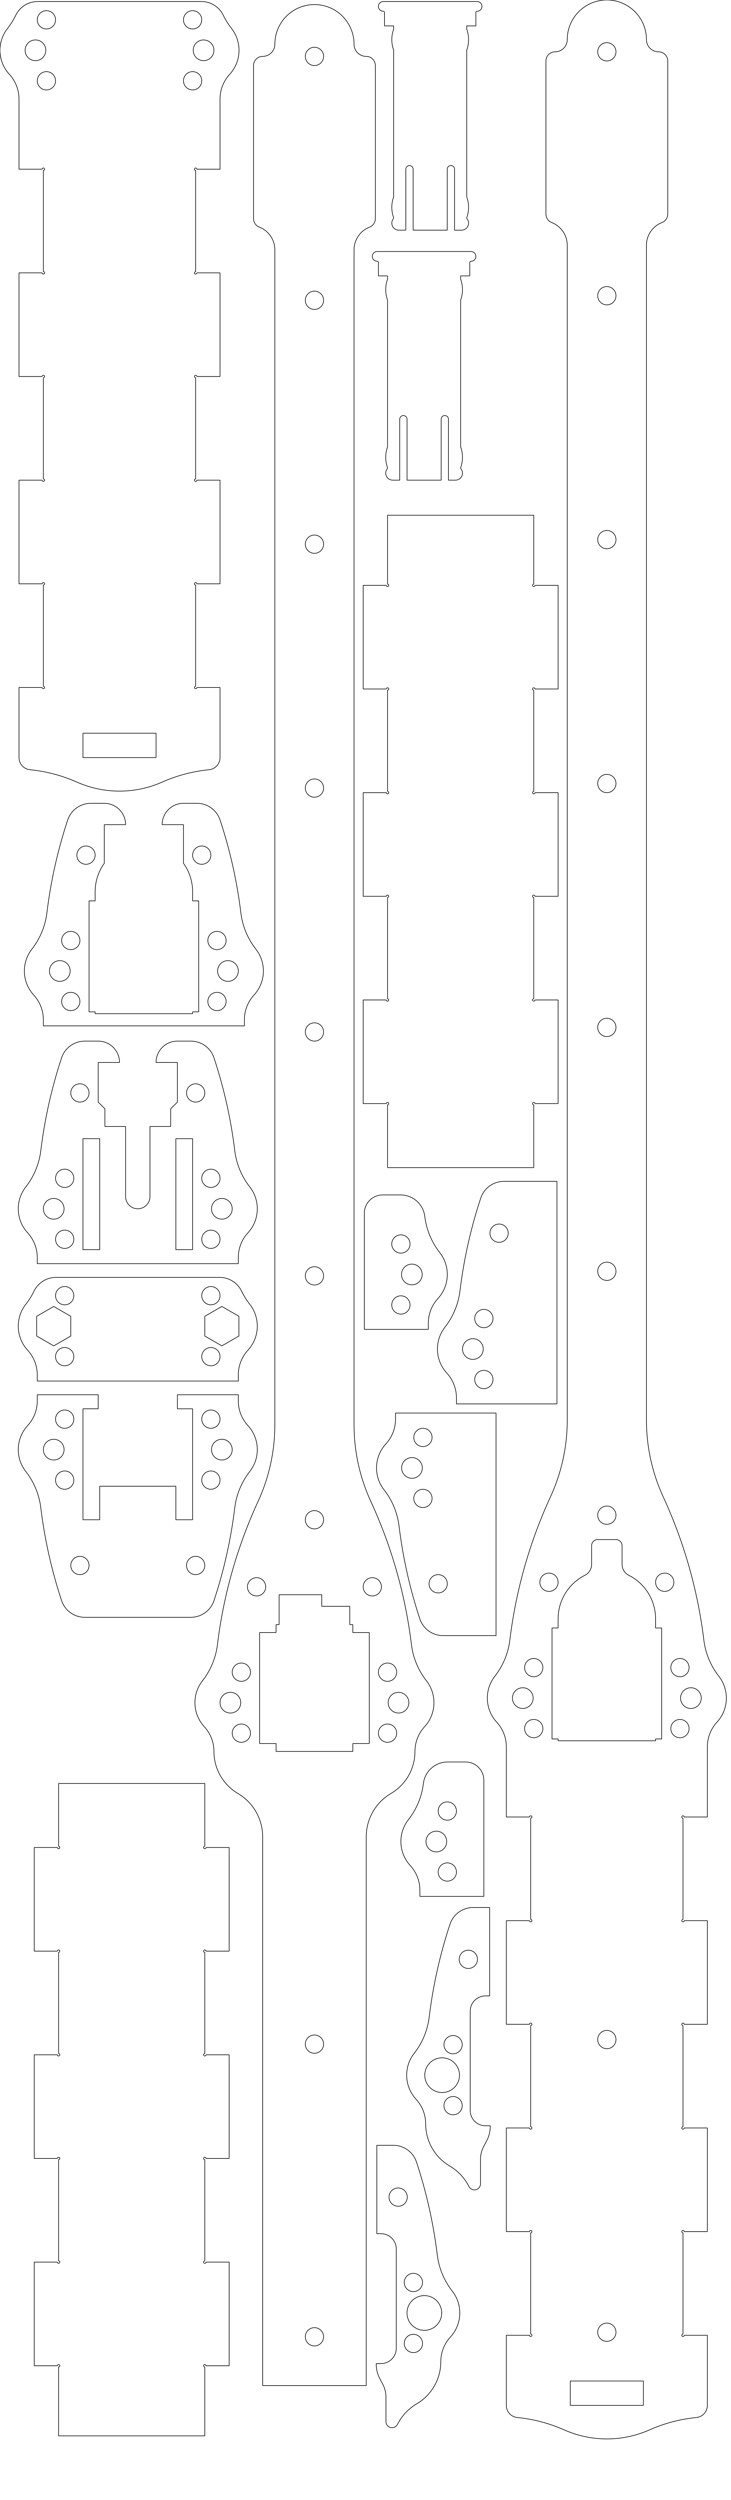 <?xml version="1.0" encoding="UTF-8" standalone="no"?>
<svg
     height="410mm"
     width="120mm"
     version="1.2"
     viewBox="0 0 1200 4100"
     id="svg474"
     sodipodi:docname="case_parts_mod.svg"
     inkscape:version="1.2.2 (1:1.2.2+202212051551+b0a8486541)"
     inkscape:export-filename="case_parts_mod.png"
     inkscape:export-xdpi="212.84113"
     inkscape:export-ydpi="212.84113"
     xmlns:inkscape="http://www.inkscape.org/namespaces/inkscape"
     xmlns:sodipodi="http://sodipodi.sourceforge.net/DTD/sodipodi-0.dtd"
     xmlns="http://www.w3.org/2000/svg"
     xmlns:svg="http://www.w3.org/2000/svg"
     xmlns:rdf="http://www.w3.org/1999/02/22-rdf-syntax-ns#"
     xmlns:cc="http://creativecommons.org/ns#"
     xmlns:dc="http://purl.org/dc/elements/1.1/">
    <title
         id="title2">FreeCAD SVG Export</title>
    <desc
         id="desc4">Drawing page: Page exported from FreeCAD document: case_drawings</desc>
    <defs
         id="defs6" />
    <g
         inkscape:groupmode="layer"
         id="Page"
         inkscape:label="TechDraw">
        <g
             style="stroke:#acff00;stroke-opacity:1"
             transform="scale(10)"
             id="TD_CAM_500x500.svg">
            <sodipodi:namedview
                 gridtolerance="10"
                 inkscape:cx="-25.423729"
                 inkscape:window-y="0"
                 borderopacity="1"
                 guidetolerance="10"
                 inkscape:pageopacity="0"
                 inkscape:current-layer="Page"
                 objecttolerance="10"
                 inkscape:window-height="2087"
                 inkscape:zoom="1.475"
                 pagecolor="#a65c00"
                 inkscape:document-units="mm"
                 inkscape:window-x="1"
                 inkscape:cy="522.37288"
                 inkscape:window-width="3840"
                 inkscape:window-maximized="1"
                 inkscape:pagecheckerboard="true"
                 inkscape:pageshadow="2"
                 bordercolor="#666666"
                 id="namedview221"
                 inkscape:showpageshadow="false"
                 showgrid="false"
                 units="mm"
                 inkscape:deskcolor="#330d5c" />
            <!-- Working space 10 10 410 287 -->
            <!-- Title block 220 227 410 287 -->
            <defs
                 id="defs847" />
            <!-- DrawingContent -->
        </g>
        <g
             id="g1680"
             transform="translate(-723.809,-50)">
            <g
                 stroke-linejoin="bevel"
                 stroke="#000000"
                 fill="none"
                 id="DrawingContent"
                 stroke-width="1"
                 fill-rule="evenodd"
                 stroke-linecap="square">
                <g
                     stroke="#000000"
                     transform="translate(1460,3410)"
                     font-style="normal"
                     font-weight="400"
                     font-size="42.333px"
                     fill="none"
                     font-family="'Noto Sans'"
                     fill-opacity="1"
                     id="g14">
                    <path
                         vector-effect="non-scaling-stroke"
                         d="m 60.695,-86.594 h 6.9 V -231.583 H 40.469 c -17.249,0 -32.556,11.057 -37.975,27.433 -16.382,49.503 -27.81,100.51 -34.115,152.271 -2.642,21.683 -11.151,42.234 -24.612,59.437 -17.554,22.434 -16.287,54.278 2.994,75.247 10.183,11.074 15.834,25.569 15.834,40.613 0,28.326 14.98,54.541 39.385,68.923 13.573,7.998 24.572,19.715 31.696,33.766 2.093,4.127 6.744,6.279 11.244,5.203 4.5,-1.075 7.675,-5.098 7.675,-9.726 v -40.166 c 0,-7.387 1.818,-14.66 5.294,-21.177 l 4.706,-8.823 c 3.939,-7.387 6,-15.629 6,-24 v -1 h -7.9 c -13.807,0 -25,-11.193 -25,-25 V -61.593 c 0,-13.807 11.193,-25 25,-25"
                         fill-rule="evenodd"
                         id="path12" />
                </g>
                <g
                     stroke="#000000"
                     transform="translate(1460,3410)"
                     font-style="normal"
                     font-weight="400"
                     font-size="42.333px"
                     fill="none"
                     font-family="'Noto Sans'"
                     fill-opacity="1"
                     id="g18">
                    <path
                         vector-effect="non-scaling-stroke"
                         d="m 18.095,43.416 c 0,15.74 -12.76,28.5 -28.5,28.5 -15.74,0 -28.5,-12.76 -28.5,-28.5 0,-15.74 12.76,-28.5 28.5,-28.5 15.74,0 28.5,12.76 28.5,28.5"
                         fill-rule="evenodd"
                         id="path16" />
                </g>
                <g
                     stroke="#000000"
                     transform="translate(1460,3410)"
                     font-style="normal"
                     font-weight="400"
                     font-size="42.333px"
                     fill="none"
                     font-family="'Noto Sans'"
                     fill-opacity="1"
                     id="g22">
                    <path
                         vector-effect="non-scaling-stroke"
                         d="m 22.595,93.416 c 0,8.284 -6.716,15.001 -15,15.001 -8.284,0 -15,-6.716 -15,-15.001 0,-8.284 6.716,-15 15,-15 8.284,0 15,6.716 15,15"
                         fill-rule="evenodd"
                         id="path20" />
                </g>
                <g
                     stroke="#000000"
                     transform="translate(1460,3410)"
                     font-style="normal"
                     font-weight="400"
                     font-size="42.333px"
                     fill="none"
                     font-family="'Noto Sans'"
                     fill-opacity="1"
                     id="g26">
                    <path
                         vector-effect="non-scaling-stroke"
                         d="m 22.595,-6.583 c 0,8.284 -6.716,15 -15,15 -8.284,0 -15,-6.716 -15,-15 0,-8.284 6.716,-15 15,-15 8.284,0 15,6.716 15,15"
                         fill-rule="evenodd"
                         id="path24" />
                </g>
                <g
                     stroke="#000000"
                     transform="translate(1460,3410)"
                     font-style="normal"
                     font-weight="400"
                     font-size="42.333px"
                     fill="none"
                     font-family="'Noto Sans'"
                     fill-opacity="1"
                     id="g30">
                    <path
                         vector-effect="non-scaling-stroke"
                         d="m 47.595,-146.583 c 0,8.284 -6.716,15 -15,15 -8.284,0 -15,-6.716 -15,-15 0,-8.285 6.716,-15 15,-15 8.284,0 15,6.715 15,15"
                         fill-rule="evenodd"
                         id="path28" />
                </g>
                <g
                     stroke="#000000"
                     transform="translate(1410,3800)"
                     font-style="normal"
                     font-weight="400"
                     font-size="42.333px"
                     fill="none"
                     font-family="'Noto Sans'"
                     fill-opacity="1"
                     id="g34">
                    <path
                         vector-effect="non-scaling-stroke"
                         d="m -67.595,-231.583 v 144.989 h 6.9 c 13.807,0 25,11.193 25,25 V 101.417 c 0,13.807 -11.193,25 -25,25 h -7.9 v 1 c 0,8.371 2.061,16.613 6,24 l 4.706,8.823 c 3.476,6.517 5.294,13.79 5.294,21.177 v 40.166 c 0,4.628 3.175,8.651 7.675,9.726 4.5,1.076 9.151,-1.076 11.244,-5.203 7.125,-14.051 18.124,-25.768 31.696,-33.766 24.405,-14.382 39.385,-40.597 39.385,-68.923 0,-15.044 5.651,-29.539 15.834,-40.613 C 72.52,61.836 73.787,29.992 56.233,7.557 42.773,-9.646 34.263,-30.196 31.621,-51.879 25.316,-103.64 13.888,-154.647 -2.494,-204.15 -7.913,-220.526 -23.22,-231.583 -40.469,-231.583 h -27.127"
                         fill-rule="evenodd"
                         id="path32" />
                </g>
                <g
                     stroke="#000000"
                     transform="translate(1410,3800)"
                     font-style="normal"
                     font-weight="400"
                     font-size="42.333px"
                     fill="none"
                     font-family="'Noto Sans'"
                     fill-opacity="1"
                     id="g38">
                    <path
                         vector-effect="non-scaling-stroke"
                         d="m 38.905,43.416 c 0,15.74 -12.76,28.5 -28.5,28.5 -15.74,0 -28.5,-12.76 -28.5,-28.5 0,-15.74 12.76,-28.5 28.5,-28.5 15.74,0 28.5,12.76 28.5,28.5"
                         fill-rule="evenodd"
                         id="path36" />
                </g>
                <g
                     stroke="#000000"
                     transform="translate(1410,3800)"
                     font-style="normal"
                     font-weight="400"
                     font-size="42.333px"
                     fill="none"
                     font-family="'Noto Sans'"
                     fill-opacity="1"
                     id="g42">
                    <path
                         vector-effect="non-scaling-stroke"
                         d="m 7.405,93.416 c 0,8.284 -6.716,15.001 -15,15.001 -8.284,0 -15,-6.716 -15,-15.001 0,-8.284 6.716,-15 15,-15 8.284,0 15,6.716 15,15"
                         fill-rule="evenodd"
                         id="path40" />
                </g>
                <g
                     stroke="#000000"
                     transform="translate(1410,3800)"
                     font-style="normal"
                     font-weight="400"
                     font-size="42.333px"
                     fill="none"
                     font-family="'Noto Sans'"
                     fill-opacity="1"
                     id="g46">
                    <path
                         vector-effect="non-scaling-stroke"
                         d="m 7.405,-6.583 c 0,8.284 -6.716,15 -15,15 -8.284,0 -15,-6.716 -15,-15 0,-8.284 6.716,-15 15,-15 8.284,0 15,6.716 15,15"
                         fill-rule="evenodd"
                         id="path44" />
                </g>
                <g
                     stroke="#000000"
                     transform="translate(1410,3800)"
                     font-style="normal"
                     font-weight="400"
                     font-size="42.333px"
                     fill="none"
                     font-family="'Noto Sans'"
                     fill-opacity="1"
                     id="g50">
                    <path
                         vector-effect="non-scaling-stroke"
                         d="m -17.595,-146.583 c 0,8.284 -6.716,15 -15,15 -8.284,0 -15,-6.716 -15,-15 0,-8.285 6.716,-15 15,-15 8.284,0 15,6.715 15,15"
                         fill-rule="evenodd"
                         id="path48" />
                </g>
                <g
                     stroke="#000000"
                     transform="translate(1240,2010)"
                     font-style="normal"
                     font-weight="400"
                     font-size="42.333px"
                     fill="none"
                     font-family="'Noto Sans'"
                     fill-opacity="1"
                     id="g54">
                    <path
                         vector-effect="non-scaling-stroke"
                         d="m 100,-1852.5 v 251.03 c 0,6.18 -3.789,11.72 -9.546,13.97 C 75.105,-1581.51 65,-1566.72 65,-1550.24 V 376.867 c 0,43.379 9.407,86.241 27.573,125.633 34.265,74.3 56.749,153.484 66.644,234.704 2.641,21.683 11.151,42.234 24.612,59.437 17.554,22.434 16.286,54.278 -2.995,75.247 C 170.651,882.961 165,897.456 165,912.5 c 0,28.327 -14.98,54.542 -39.385,68.923 C 100.448,996.254 85,1023.29 85,1052.5 v 900 H -85 v -900 c 0,-29.21 -15.448,-56.246 -40.615,-71.077 C -150.02,967.042 -165,940.827 -165,912.5 c 0,-15.044 -5.651,-29.539 -15.834,-40.612 -19.281,-20.969 -20.549,-52.813 -2.995,-75.247 13.461,-17.203 21.971,-37.754 24.612,-59.437 9.895,-81.22 32.379,-160.404 66.644,-234.704 C -74.407,463.108 -65,420.246 -65,376.867 V -1550.24 c 0,-16.48 -10.105,-31.27 -25.454,-37.26 -5.756,-2.25 -9.546,-7.79 -9.546,-13.97 v -251.03 c 0,-8.28 6.716,-15 15,-15 11.046,0 20,-8.95 20,-20 v 0 c -1e-4,-35.9 29.101,-65 65,-65 35.899,0 65,29.1 65,65 v 0 c 0,11.05 8.954,20 20,20 8.284,0 15,6.72 15,15"
                         fill-rule="evenodd"
                         id="path52" />
                </g>
                <g
                     stroke="#000000"
                     transform="translate(1240,2010)"
                     font-style="normal"
                     font-weight="400"
                     font-size="42.333px"
                     fill="none"
                     font-family="'Noto Sans'"
                     fill-opacity="1"
                     id="g58">
                    <path
                         vector-effect="non-scaling-stroke"
                         d="m -63,899.5 h -27 v -182 h 27 v -13 h 5 v -49 h 70 v 19 h 46 v 30 h 5 v 13 h 27 v 182 H 63 v 13 H -63 v -13"
                         fill-rule="evenodd"
                         id="path56" />
                </g>
                <g
                     stroke="#000000"
                     transform="translate(1240,2010)"
                     font-style="normal"
                     font-weight="400"
                     font-size="42.333px"
                     fill="none"
                     font-family="'Noto Sans'"
                     fill-opacity="1"
                     id="g62">
                    <path
                         vector-effect="non-scaling-stroke"
                         d="m 155,832.5 c 0,9.389 -7.611,17 -17,17 -9.389,0 -17,-7.611 -17,-17 0,-9.389 7.611,-17 17,-17 9.389,0 17,7.611 17,17"
                         fill-rule="evenodd"
                         id="path60" />
                </g>
                <g
                     stroke="#000000"
                     transform="translate(1240,2010)"
                     font-style="normal"
                     font-weight="400"
                     font-size="42.333px"
                     fill="none"
                     font-family="'Noto Sans'"
                     fill-opacity="1"
                     id="g66">
                    <path
                         vector-effect="non-scaling-stroke"
                         d="m -121,832.5 c 0,9.389 -7.611,17 -17,17 -9.389,0 -17,-7.611 -17,-17 0,-9.389 7.611,-17 17,-17 9.389,0 17,7.611 17,17"
                         fill-rule="evenodd"
                         id="path64" />
                </g>
                <g
                     stroke="#000000"
                     transform="translate(1240,2010)"
                     font-style="normal"
                     font-weight="400"
                     font-size="42.333px"
                     fill="none"
                     font-family="'Noto Sans'"
                     fill-opacity="1"
                     id="g70">
                    <path
                         vector-effect="non-scaling-stroke"
                         d="m 135,782.5 c 0,8.284 -6.716,15 -15,15 -8.284,0 -15,-6.716 -15,-15 0,-8.284 6.716,-15 15,-15 8.284,0 15,6.716 15,15"
                         fill-rule="evenodd"
                         id="path68" />
                </g>
                <g
                     stroke="#000000"
                     transform="translate(1240,2010)"
                     font-style="normal"
                     font-weight="400"
                     font-size="42.333px"
                     fill="none"
                     font-family="'Noto Sans'"
                     fill-opacity="1"
                     id="g74">
                    <path
                         vector-effect="non-scaling-stroke"
                         d="m 15,1872.5 c 0,8.28 -6.716,15 -15,15 -8.284,0 -15,-6.72 -15,-15 0,-8.28 6.716,-15 15,-15 8.284,0 15,6.72 15,15"
                         fill-rule="evenodd"
                         id="path72" />
                </g>
                <g
                     stroke="#000000"
                     transform="translate(1240,2010)"
                     font-style="normal"
                     font-weight="400"
                     font-size="42.333px"
                     fill="none"
                     font-family="'Noto Sans'"
                     fill-opacity="1"
                     id="g78">
                    <path
                         vector-effect="non-scaling-stroke"
                         d="m 15,-1067.5 c 0,8.28 -6.716,15 -15,15 -8.284,0 -15,-6.72 -15,-15 0,-8.28 6.716,-15 15,-15 8.284,0 15,6.72 15,15"
                         fill-rule="evenodd"
                         id="path76" />
                </g>
                <g
                     stroke="#000000"
                     transform="translate(1240,2010)"
                     font-style="normal"
                     font-weight="400"
                     font-size="42.333px"
                     fill="none"
                     font-family="'Noto Sans'"
                     fill-opacity="1"
                     id="g82">
                    <path
                         vector-effect="non-scaling-stroke"
                         d="m 15,532.5 c 0,8.284 -6.716,15 -15,15 -8.284,0 -15,-6.716 -15,-15 0,-8.284 6.716,-15 15,-15 8.284,0 15,6.716 15,15"
                         fill-rule="evenodd"
                         id="path80" />
                </g>
                <g
                     stroke="#000000"
                     transform="translate(1240,2010)"
                     font-style="normal"
                     font-weight="400"
                     font-size="42.333px"
                     fill="none"
                     font-family="'Noto Sans'"
                     fill-opacity="1"
                     id="g86">
                    <path
                         vector-effect="non-scaling-stroke"
                         d="m 110,642.5 c 0,8.284 -6.716,15 -15,15 -8.284,0 -15,-6.716 -15,-15 0,-8.284 6.716,-15 15,-15 8.284,0 15,6.716 15,15"
                         fill-rule="evenodd"
                         id="path84" />
                </g>
                <g
                     stroke="#000000"
                     transform="translate(1240,2010)"
                     font-style="normal"
                     font-weight="400"
                     font-size="42.333px"
                     fill="none"
                     font-family="'Noto Sans'"
                     fill-opacity="1"
                     id="g90">
                    <path
                         vector-effect="non-scaling-stroke"
                         d="m 15,-267.5 c 0,8.284 -6.716,15 -15,15 -8.284,0 -15,-6.716 -15,-15 0,-8.284 6.716,-15 15,-15 8.284,0 15,6.716 15,15"
                         fill-rule="evenodd"
                         id="path88" />
                </g>
                <g
                     stroke="#000000"
                     transform="translate(1240,2010)"
                     font-style="normal"
                     font-weight="400"
                     font-size="42.333px"
                     fill="none"
                     font-family="'Noto Sans'"
                     fill-opacity="1"
                     id="g94">
                    <path
                         vector-effect="non-scaling-stroke"
                         d="m 15,-1467.5 c 0,8.28 -6.716,15 -15,15 -8.284,0 -15,-6.72 -15,-15 0,-8.28 6.716,-15 15,-15 8.284,0 15,6.72 15,15"
                         fill-rule="evenodd"
                         id="path92" />
                </g>
                <g
                     stroke="#000000"
                     transform="translate(1240,2010)"
                     font-style="normal"
                     font-weight="400"
                     font-size="42.333px"
                     fill="none"
                     font-family="'Noto Sans'"
                     fill-opacity="1"
                     id="g98">
                    <path
                         vector-effect="non-scaling-stroke"
                         d="m 15,132.5 c 0,8.284 -6.716,15 -15,15 -8.284,0 -15,-6.716 -15,-15 0,-8.284 6.716,-15 15,-15 8.284,0 15,6.716 15,15"
                         fill-rule="evenodd"
                         id="path96" />
                </g>
                <g
                     stroke="#000000"
                     transform="translate(1240,2010)"
                     font-style="normal"
                     font-weight="400"
                     font-size="42.333px"
                     fill="none"
                     font-family="'Noto Sans'"
                     fill-opacity="1"
                     id="g102">
                    <path
                         vector-effect="non-scaling-stroke"
                         d="m 15,-667.5 c 0,8.284 -6.716,15 -15,15 -8.284,0 -15,-6.716 -15,-15 0,-8.284 6.716,-15 15,-15 8.284,0 15,6.716 15,15"
                         fill-rule="evenodd"
                         id="path100" />
                </g>
                <g
                     stroke="#000000"
                     transform="translate(1240,2010)"
                     font-style="normal"
                     font-weight="400"
                     font-size="42.333px"
                     fill="none"
                     font-family="'Noto Sans'"
                     fill-opacity="1"
                     id="g106">
                    <path
                         vector-effect="non-scaling-stroke"
                         d="m 15,1392.5 c 0,8.28 -6.716,15 -15,15 -8.284,0 -15,-6.72 -15,-15 0,-8.28 6.716,-15 15,-15 8.284,0 15,6.72 15,15"
                         fill-rule="evenodd"
                         id="path104" />
                </g>
                <g
                     stroke="#000000"
                     transform="translate(1240,2010)"
                     font-style="normal"
                     font-weight="400"
                     font-size="42.333px"
                     fill="none"
                     font-family="'Noto Sans'"
                     fill-opacity="1"
                     id="g110">
                    <path
                         vector-effect="non-scaling-stroke"
                         d="m 15,-1867.5 c 0,8.28 -6.716,15 -15,15 -8.284,0 -15,-6.72 -15,-15 0,-8.28 6.716,-15 15,-15 8.284,0 15,6.72 15,15"
                         fill-rule="evenodd"
                         id="path108" />
                </g>
                <g
                     stroke="#000000"
                     transform="translate(1240,2010)"
                     font-style="normal"
                     font-weight="400"
                     font-size="42.333px"
                     fill="none"
                     font-family="'Noto Sans'"
                     fill-opacity="1"
                     id="g114">
                    <path
                         vector-effect="non-scaling-stroke"
                         d="m -80,642.5 c 0,8.284 -6.716,15 -15,15 -8.284,0 -15,-6.716 -15,-15 0,-8.284 6.716,-15 15,-15 8.284,0 15,6.716 15,15"
                         fill-rule="evenodd"
                         id="path112" />
                </g>
                <g
                     stroke="#000000"
                     transform="translate(1240,2010)"
                     font-style="normal"
                     font-weight="400"
                     font-size="42.333px"
                     fill="none"
                     font-family="'Noto Sans'"
                     fill-opacity="1"
                     id="g118">
                    <path
                         vector-effect="non-scaling-stroke"
                         d="m -105,782.5 c 0,8.284 -6.716,15 -15,15 -8.284,0 -15,-6.716 -15,-15 0,-8.284 6.716,-15 15,-15 8.284,0 15,6.716 15,15"
                         fill-rule="evenodd"
                         id="path116" />
                </g>
                <g
                     stroke="#000000"
                     transform="translate(1240,2010)"
                     font-style="normal"
                     font-weight="400"
                     font-size="42.333px"
                     fill="none"
                     font-family="'Noto Sans'"
                     fill-opacity="1"
                     id="g122">
                    <path
                         vector-effect="non-scaling-stroke"
                         d="m 135,882.5 c 0,8.284 -6.716,15 -15,15 -8.284,0 -15,-6.716 -15,-15 0,-8.284 6.716,-15 15,-15 8.284,0 15,6.716 15,15"
                         fill-rule="evenodd"
                         id="path120" />
                </g>
                <g
                     stroke="#000000"
                     transform="translate(1240,2010)"
                     font-style="normal"
                     font-weight="400"
                     font-size="42.333px"
                     fill="none"
                     font-family="'Noto Sans'"
                     fill-opacity="1"
                     id="g126">
                    <path
                         vector-effect="non-scaling-stroke"
                         d="m -105,882.5 c 0,8.284 -6.716,15 -15,15 -8.284,0 -15,-6.716 -15,-15 0,-8.284 6.716,-15 15,-15 8.284,0 15,6.716 15,15"
                         fill-rule="evenodd"
                         id="path124" />
                </g>
                <g
                     stroke="#000000"
                     transform="translate(1720,2050)"
                     font-style="normal"
                     font-weight="400"
                     font-size="42.333px"
                     fill="none"
                     font-family="'Noto Sans'"
                     fill-opacity="1"
                     id="g130">
                    <path
                         vector-effect="non-scaling-stroke"
                         d="m 100,-1900 v 251.03 c 0,6.18 -3.789,11.72 -9.546,13.97 C 75.105,-1629.01 65,-1614.22 65,-1597.74 V 329.367 c 0,43.379 9.407,86.241 27.573,125.633 34.265,74.3 56.749,153.484 66.644,234.704 2.641,21.683 11.151,42.234 24.612,59.437 17.554,22.434 16.286,54.278 -2.995,75.247 C 170.651,835.461 165,849.956 165,865 v 115 h -38 c 0,-1.105 -0.895,-2 -2,-2 -1.105,0 -2,0.895 -2,2 0,1.105 0.895,2 2,2 v 166 c -1.105,0 -2,0.9 -2,2 0,1.1 0.895,2 2,2 1.105,0 2,-0.9 2,-2 h 36 2 v 170 h -38 c 0,-1.1 -0.895,-2 -2,-2 -1.105,0 -2,0.9 -2,2 0,1.1 0.895,2 2,2 v 166 c -1.105,0 -2,0.9 -2,2 0,1.1 0.895,2 2,2 1.105,0 2,-0.9 2,-2 h 36 2 v 170 h -38 c 0,-1.1 -0.895,-2 -2,-2 -1.105,0 -2,0.9 -2,2 0,1.1 0.895,2 2,2 v 166 c -1.105,0 -2,0.9 -2,2 0,1.1 0.895,2 2,2 1.105,0 2,-0.9 2,-2 h 36 2 v 115 c 0,10.29 -7.808,18.9 -18.048,19.9 -26.569,2.61 -52.548,9.45 -76.952,20.28 -44.574,19.76 -95.427,19.76 -140,0 -24.404,-10.83 -50.383,-17.67 -76.952,-20.28 -10.24,-1 -18.048,-9.61 -18.048,-19.9 v -115 h 2 36 c 0,1.1 0.895,2 2,2 1.105,0 2,-0.9 2,-2 0,-1.1 -0.895,-2 -2,-2 v -166 c 1.105,0 2,-0.9 2,-2 0,-1.1 -0.895,-2 -2,-2 -1.105,0 -2,0.9 -2,2 h -38 v -170 h 2 36 c 0,1.1 0.895,2 2,2 1.105,0 2,-0.9 2,-2 0,-1.1 -0.895,-2 -2,-2 v -166 c 1.105,0 2,-0.9 2,-2 0,-1.1 -0.895,-2 -2,-2 -1.105,0 -2,0.9 -2,2 h -38 v -170 h 2 36 c 0,1.1 0.895,2 2,2 1.105,0 2,-0.9 2,-2 0,-1.1 -0.895,-2 -2,-2 V 982 c 1.105,0 2,-0.895 2,-2 0,-1.105 -0.895,-2 -2,-2 -1.105,0 -2,0.895 -2,2 h -38 V 865 c 0,-15.044 -5.651,-29.539 -15.834,-40.612 -19.281,-20.969 -20.549,-52.813 -2.995,-75.247 13.461,-17.203 21.971,-37.754 24.612,-59.437 C -149.322,608.484 -126.838,529.3 -92.573,455 -74.407,415.608 -65,372.746 -65,329.367 V -1597.74 c 0,-16.48 -10.105,-31.27 -25.454,-37.26 -5.756,-2.25 -9.546,-7.79 -9.546,-13.97 V -1900 c 0,-8.28 6.716,-15 15,-15 11.046,0 20,-8.95 20,-20 v 0 c -1e-4,-35.9 29.101,-65 65,-65 35.899,0 65,29.1 65,65 v 0 c 0,11.05 8.954,20 20,20 8.284,0 15,6.72 15,15"
                         fill-rule="evenodd"
                         id="path128" />
                </g>
                <g
                     stroke="#000000"
                     transform="translate(1720,2050)"
                     font-style="normal"
                     font-weight="400"
                     font-size="42.333px"
                     fill="none"
                     font-family="'Noto Sans'"
                     fill-opacity="1"
                     id="g134">
                    <path
                         vector-effect="non-scaling-stroke"
                         d="M -80,852 H -90 V 670 h 10 v -15 c 0,-30.212 17.02,-57.847 44,-71.442 6.745,-3.399 11,-10.308 11,-17.861 V 535 c 0,-5.523 4.477,-10 10,-10 h 30 c 5.523,0 10,4.477 10,10 v 30.697 c 0,7.553 4.255,14.462 11,17.861 26.98,13.595 44,41.23 44,71.442 v 15 H 90 V 852 H 80 v 3 H -80 v -3"
                         fill-rule="evenodd"
                         id="path132" />
                </g>
                <g
                     stroke="#000000"
                     transform="translate(1720,2050)"
                     font-style="normal"
                     font-weight="400"
                     font-size="42.333px"
                     fill="none"
                     font-family="'Noto Sans'"
                     fill-opacity="1"
                     id="g138">
                    <path
                         vector-effect="non-scaling-stroke"
                         d="m -60,1945 v -40 H 60 v 40 H -60"
                         fill-rule="evenodd"
                         id="path136" />
                </g>
                <g
                     stroke="#000000"
                     transform="translate(1720,2050)"
                     font-style="normal"
                     font-weight="400"
                     font-size="42.333px"
                     fill="none"
                     font-family="'Noto Sans'"
                     fill-opacity="1"
                     id="g142">
                    <path
                         vector-effect="non-scaling-stroke"
                         d="m 155,785 c 0,9.389 -7.611,17 -17,17 -9.389,0 -17,-7.611 -17,-17 0,-9.389 7.611,-17 17,-17 9.389,0 17,7.611 17,17"
                         fill-rule="evenodd"
                         id="path140" />
                </g>
                <g
                     stroke="#000000"
                     transform="translate(1720,2050)"
                     font-style="normal"
                     font-weight="400"
                     font-size="42.333px"
                     fill="none"
                     font-family="'Noto Sans'"
                     fill-opacity="1"
                     id="g146">
                    <path
                         vector-effect="non-scaling-stroke"
                         d="m -121,785 c 0,9.389 -7.611,17 -17,17 -9.389,0 -17,-7.611 -17,-17 0,-9.389 7.611,-17 17,-17 9.389,0 17,7.611 17,17"
                         fill-rule="evenodd"
                         id="path144" />
                </g>
                <g
                     stroke="#000000"
                     transform="translate(1720,2050)"
                     font-style="normal"
                     font-weight="400"
                     font-size="42.333px"
                     fill="none"
                     font-family="'Noto Sans'"
                     fill-opacity="1"
                     id="g150">
                    <path
                         vector-effect="non-scaling-stroke"
                         d="m 135,835 c 0,8.284 -6.716,15 -15,15 -8.284,0 -15,-6.716 -15,-15 0,-8.284 6.716,-15 15,-15 8.284,0 15,6.716 15,15"
                         fill-rule="evenodd"
                         id="path148" />
                </g>
                <g
                     stroke="#000000"
                     transform="translate(1720,2050)"
                     font-style="normal"
                     font-weight="400"
                     font-size="42.333px"
                     fill="none"
                     font-family="'Noto Sans'"
                     fill-opacity="1"
                     id="g154">
                    <path
                         vector-effect="non-scaling-stroke"
                         d="m -105,735 c 0,8.284 -6.716,15 -15,15 -8.284,0 -15,-6.716 -15,-15 0,-8.284 6.716,-15 15,-15 8.284,0 15,6.716 15,15"
                         fill-rule="evenodd"
                         id="path152" />
                </g>
                <g
                     stroke="#000000"
                     transform="translate(1720,2050)"
                     font-style="normal"
                     font-weight="400"
                     font-size="42.333px"
                     fill="none"
                     font-family="'Noto Sans'"
                     fill-opacity="1"
                     id="g158">
                    <path
                         vector-effect="non-scaling-stroke"
                         d="m 15,-1915 c 0,8.28 -6.716,15 -15,15 -8.284,0 -15,-6.72 -15,-15 0,-8.28 6.716,-15 15,-15 8.284,0 15,6.72 15,15"
                         fill-rule="evenodd"
                         id="path156" />
                </g>
                <g
                     stroke="#000000"
                     transform="translate(1720,2050)"
                     font-style="normal"
                     font-weight="400"
                     font-size="42.333px"
                     fill="none"
                     font-family="'Noto Sans'"
                     fill-opacity="1"
                     id="g162">
                    <path
                         vector-effect="non-scaling-stroke"
                         d="m 15,-1515 c 0,8.28 -6.716,15 -15,15 -8.284,0 -15,-6.72 -15,-15 0,-8.28 6.716,-15 15,-15 8.284,0 15,6.72 15,15"
                         fill-rule="evenodd"
                         id="path160" />
                </g>
                <g
                     stroke="#000000"
                     transform="translate(1720,2050)"
                     font-style="normal"
                     font-weight="400"
                     font-size="42.333px"
                     fill="none"
                     font-family="'Noto Sans'"
                     fill-opacity="1"
                     id="g166">
                    <path
                         vector-effect="non-scaling-stroke"
                         d="m 15,-715 c 0,8.284 -6.716,15 -15,15 -8.284,0 -15,-6.716 -15,-15 0,-8.284 6.716,-15 15,-15 8.284,0 15,6.716 15,15"
                         fill-rule="evenodd"
                         id="path164" />
                </g>
                <g
                     stroke="#000000"
                     transform="translate(1720,2050)"
                     font-style="normal"
                     font-weight="400"
                     font-size="42.333px"
                     fill="none"
                     font-family="'Noto Sans'"
                     fill-opacity="1"
                     id="g170">
                    <path
                         vector-effect="non-scaling-stroke"
                         d="m 15,-1115 c 0,8.28 -6.716,15 -15,15 -8.284,0 -15,-6.72 -15,-15 0,-8.28 6.716,-15 15,-15 8.284,0 15,6.72 15,15"
                         fill-rule="evenodd"
                         id="path168" />
                </g>
                <g
                     stroke="#000000"
                     transform="translate(1720,2050)"
                     font-style="normal"
                     font-weight="400"
                     font-size="42.333px"
                     fill="none"
                     font-family="'Noto Sans'"
                     fill-opacity="1"
                     id="g174">
                    <path
                         vector-effect="non-scaling-stroke"
                         d="m 135,735 c 0,8.284 -6.716,15 -15,15 -8.284,0 -15,-6.716 -15,-15 0,-8.284 6.716,-15 15,-15 8.284,0 15,6.716 15,15"
                         fill-rule="evenodd"
                         id="path172" />
                </g>
                <g
                     stroke="#000000"
                     transform="translate(1720,2050)"
                     font-style="normal"
                     font-weight="400"
                     font-size="42.333px"
                     fill="none"
                     font-family="'Noto Sans'"
                     fill-opacity="1"
                     id="g178">
                    <path
                         vector-effect="non-scaling-stroke"
                         d="m 15,1345 c 0,8.28 -6.716,15 -15,15 -8.284,0 -15,-6.72 -15,-15 0,-8.28 6.716,-15 15,-15 8.284,0 15,6.72 15,15"
                         fill-rule="evenodd"
                         id="path176" />
                </g>
                <g
                     stroke="#000000"
                     transform="translate(1720,2050)"
                     font-style="normal"
                     font-weight="400"
                     font-size="42.333px"
                     fill="none"
                     font-family="'Noto Sans'"
                     fill-opacity="1"
                     id="g182">
                    <path
                         vector-effect="non-scaling-stroke"
                         d="m 15,85 c 0,8.284 -6.716,15 -15,15 -8.284,0 -15,-6.716 -15,-15 0,-8.284 6.716,-15 15,-15 8.284,0 15,6.716 15,15"
                         fill-rule="evenodd"
                         id="path180" />
                </g>
                <g
                     stroke="#000000"
                     transform="translate(1720,2050)"
                     font-style="normal"
                     font-weight="400"
                     font-size="42.333px"
                     fill="none"
                     font-family="'Noto Sans'"
                     fill-opacity="1"
                     id="g186">
                    <path
                         vector-effect="non-scaling-stroke"
                         d="m 15,-315 c 0,8.284 -6.716,15 -15,15 -8.284,0 -15,-6.716 -15,-15 0,-8.284 6.716,-15 15,-15 8.284,0 15,6.716 15,15"
                         fill-rule="evenodd"
                         id="path184" />
                </g>
                <g
                     stroke="#000000"
                     transform="translate(1720,2050)"
                     font-style="normal"
                     font-weight="400"
                     font-size="42.333px"
                     fill="none"
                     font-family="'Noto Sans'"
                     fill-opacity="1"
                     id="g190">
                    <path
                         vector-effect="non-scaling-stroke"
                         d="m 15,485 c 0,8.284 -6.716,15 -15,15 -8.284,0 -15,-6.716 -15,-15 0,-8.284 6.716,-15 15,-15 8.284,0 15,6.716 15,15"
                         fill-rule="evenodd"
                         id="path188" />
                </g>
                <g
                     stroke="#000000"
                     transform="translate(1720,2050)"
                     font-style="normal"
                     font-weight="400"
                     font-size="42.333px"
                     fill="none"
                     font-family="'Noto Sans'"
                     fill-opacity="1"
                     id="g194">
                    <path
                         vector-effect="non-scaling-stroke"
                         d="m -80,595 c 0,8.284 -6.716,15 -15,15 -8.284,0 -15,-6.716 -15,-15 0,-8.284 6.716,-15 15,-15 8.284,0 15,6.716 15,15"
                         fill-rule="evenodd"
                         id="path192" />
                </g>
                <g
                     stroke="#000000"
                     transform="translate(1720,2050)"
                     font-style="normal"
                     font-weight="400"
                     font-size="42.333px"
                     fill="none"
                     font-family="'Noto Sans'"
                     fill-opacity="1"
                     id="g198">
                    <path
                         vector-effect="non-scaling-stroke"
                         d="m -105,835 c 0,8.284 -6.716,15 -15,15 -8.284,0 -15,-6.716 -15,-15 0,-8.284 6.716,-15 15,-15 8.284,0 15,6.716 15,15"
                         fill-rule="evenodd"
                         id="path196" />
                </g>
                <g
                     stroke="#000000"
                     transform="translate(1720,2050)"
                     font-style="normal"
                     font-weight="400"
                     font-size="42.333px"
                     fill="none"
                     font-family="'Noto Sans'"
                     fill-opacity="1"
                     id="g202">
                    <path
                         vector-effect="non-scaling-stroke"
                         d="m 110,595 c 0,8.284 -6.716,15 -15,15 -8.284,0 -15,-6.716 -15,-15 0,-8.284 6.716,-15 15,-15 8.284,0 15,6.716 15,15"
                         fill-rule="evenodd"
                         id="path200" />
                </g>
                <g
                     stroke="#000000"
                     transform="translate(1720,2050)"
                     font-style="normal"
                     font-weight="400"
                     font-size="42.333px"
                     fill="none"
                     font-family="'Noto Sans'"
                     fill-opacity="1"
                     id="g206">
                    <path
                         vector-effect="non-scaling-stroke"
                         d="m 15,1825 c 0,8.28 -6.716,15 -15,15 -8.284,0 -15,-6.72 -15,-15 0,-8.28 6.716,-15 15,-15 8.284,0 15,6.72 15,15"
                         fill-rule="evenodd"
                         id="path204" />
                </g>
                <g
                     stroke="#000000"
                     transform="translate(960,1550)"
                     font-style="normal"
                     font-weight="400"
                     font-size="42.333px"
                     fill="none"
                     font-family="'Noto Sans'"
                     fill-opacity="1"
                     id="g210">
                    <path
                         vector-effect="non-scaling-stroke"
                         d="m 159.217,-2.796 c 2.641,21.683 11.151,42.234 24.612,59.437 17.554,22.434 16.286,54.278 -2.995,75.247 C 170.651,142.961 165,157.456 165,172.5 v 10 h -330 v -10 c 0,-15.044 -5.651,-29.539 -15.834,-40.612 -19.281,-20.969 -20.549,-52.813 -2.995,-75.247 13.461,-17.203 21.971,-37.754 24.612,-59.437 6.306,-51.761 17.734,-102.767 34.116,-152.271 5.419,-16.376 20.725,-27.433 37.974,-27.433 H -65 c 19.33,0 35,15.67 35,35 h -35 v 63.363 c -9.754,13.595 -15,29.905 -15,46.637 v 15 h -10 v 182 h 10 v 3 H 80 v -3 h 10 v -182 H 80 v -15 C 80,-54.232 74.754,-70.542 65,-84.137 V -147.5 H 30 c 0,-19.33 15.67,-35 35,-35 h 22.127 c 17.25,0 32.556,11.057 37.974,27.433 16.382,49.504 27.81,100.511 34.116,152.271"
                         fill-rule="evenodd"
                         id="path208" />
                </g>
                <g
                     stroke="#000000"
                     transform="translate(960,1550)"
                     font-style="normal"
                     font-weight="400"
                     font-size="42.333px"
                     fill="none"
                     font-family="'Noto Sans'"
                     fill-opacity="1"
                     id="g214">
                    <path
                         vector-effect="non-scaling-stroke"
                         d="m -121,92.5 c 0,9.389 -7.611,17 -17,17 -9.389,0 -17,-7.611 -17,-17 0,-9.389 7.611,-17 17,-17 9.389,0 17,7.611 17,17"
                         fill-rule="evenodd"
                         id="path212" />
                </g>
                <g
                     stroke="#000000"
                     transform="translate(960,1550)"
                     font-style="normal"
                     font-weight="400"
                     font-size="42.333px"
                     fill="none"
                     font-family="'Noto Sans'"
                     fill-opacity="1"
                     id="g218">
                    <path
                         vector-effect="non-scaling-stroke"
                         d="m 155,92.5 c 0,9.389 -7.611,17 -17,17 -9.389,0 -17,-7.611 -17,-17 0,-9.389 7.611,-17 17,-17 9.389,0 17,7.611 17,17"
                         fill-rule="evenodd"
                         id="path216" />
                </g>
                <g
                     stroke="#000000"
                     transform="translate(960,1550)"
                     font-style="normal"
                     font-weight="400"
                     font-size="42.333px"
                     fill="none"
                     font-family="'Noto Sans'"
                     fill-opacity="1"
                     id="g222">
                    <path
                         vector-effect="non-scaling-stroke"
                         d="m -105,142.5 c 0,8.284 -6.716,15 -15,15 -8.284,0 -15,-6.716 -15,-15 0,-8.284 6.716,-15 15,-15 8.284,0 15,6.716 15,15"
                         fill-rule="evenodd"
                         id="path220" />
                </g>
                <g
                     stroke="#000000"
                     transform="translate(960,1550)"
                     font-style="normal"
                     font-weight="400"
                     font-size="42.333px"
                     fill="none"
                     font-family="'Noto Sans'"
                     fill-opacity="1"
                     id="g226">
                    <path
                         vector-effect="non-scaling-stroke"
                         d="m 135,142.5 c 0,8.284 -6.716,15 -15,15 -8.284,0 -15,-6.716 -15,-15 0,-8.284 6.716,-15 15,-15 8.284,0 15,6.716 15,15"
                         fill-rule="evenodd"
                         id="path224" />
                </g>
                <g
                     stroke="#000000"
                     transform="translate(960,1550)"
                     font-style="normal"
                     font-weight="400"
                     font-size="42.333px"
                     fill="none"
                     font-family="'Noto Sans'"
                     fill-opacity="1"
                     id="g230">
                    <path
                         vector-effect="non-scaling-stroke"
                         d="m -80,-97.5 c 0,8.284 -6.716,15 -15,15 -8.284,0 -15,-6.716 -15,-15 0,-8.284 6.716,-15 15,-15 8.284,0 15,6.716 15,15"
                         fill-rule="evenodd"
                         id="path228" />
                </g>
                <g
                     stroke="#000000"
                     transform="translate(960,1550)"
                     font-style="normal"
                     font-weight="400"
                     font-size="42.333px"
                     fill="none"
                     font-family="'Noto Sans'"
                     fill-opacity="1"
                     id="g234">
                    <path
                         vector-effect="non-scaling-stroke"
                         d="m -105,42.5 c 0,8.284 -6.716,15 -15,15 -8.284,0 -15,-6.716 -15,-15 0,-8.284 6.716,-15 15,-15 8.284,0 15,6.716 15,15"
                         fill-rule="evenodd"
                         id="path232" />
                </g>
                <g
                     stroke="#000000"
                     transform="translate(960,1550)"
                     font-style="normal"
                     font-weight="400"
                     font-size="42.333px"
                     fill="none"
                     font-family="'Noto Sans'"
                     fill-opacity="1"
                     id="g238">
                    <path
                         vector-effect="non-scaling-stroke"
                         d="m 110,-97.5 c 0,8.284 -6.716,15 -15,15 -8.284,0 -15,-6.716 -15,-15 0,-8.284 6.716,-15 15,-15 8.284,0 15,6.716 15,15"
                         fill-rule="evenodd"
                         id="path236" />
                </g>
                <g
                     stroke="#000000"
                     transform="translate(960,1550)"
                     font-style="normal"
                     font-weight="400"
                     font-size="42.333px"
                     fill="none"
                     font-family="'Noto Sans'"
                     fill-opacity="1"
                     id="g242">
                    <path
                         vector-effect="non-scaling-stroke"
                         d="m 135,42.5 c 0,8.284 -6.716,15 -15,15 -8.284,0 -15,-6.716 -15,-15 0,-8.284 6.716,-15 15,-15 8.284,0 15,6.716 15,15"
                         fill-rule="evenodd"
                         id="path240" />
                </g>
                <g
                     stroke="#000000"
                     transform="translate(950,1940)"
                     font-style="normal"
                     font-weight="400"
                     font-size="42.333px"
                     fill="none"
                     font-family="'Noto Sans'"
                     fill-opacity="1"
                     id="g246">
                    <path
                         vector-effect="non-scaling-stroke"
                         d="m 159.217,-2.796 c 2.641,21.683 11.151,42.234 24.612,59.437 17.554,22.434 16.286,54.278 -2.995,75.247 C 170.651,142.961 165,157.456 165,172.5 v 10 h -330 v -10 c 0,-15.044 -5.651,-29.539 -15.834,-40.612 -19.281,-20.969 -20.549,-52.813 -2.995,-75.247 13.461,-17.203 21.971,-37.754 24.612,-59.437 6.306,-51.761 17.734,-102.767 34.116,-152.271 5.419,-16.376 20.725,-27.433 37.974,-27.433 H -65 c 19.33,0 35,15.67 35,35 h -35 v 65 l 11,11 v 29 h 34 v 115 c 0,11.046 8.954,20 20,20 11.046,0 20,-8.954 20,-20 v -115 h 34 v -29 l 11,-11 v -65 H 30 c 0,-19.33 15.67,-35 35,-35 h 22.127 c 17.25,0 32.556,11.057 37.974,27.433 16.382,49.504 27.81,100.511 34.116,152.271"
                         fill-rule="evenodd"
                         id="path244" />
                </g>
                <g
                     stroke="#000000"
                     transform="translate(950,1940)"
                     font-style="normal"
                     font-weight="400"
                     font-size="42.333px"
                     fill="none"
                     font-family="'Noto Sans'"
                     fill-opacity="1"
                     id="g250">
                    <path
                         vector-effect="non-scaling-stroke"
                         d="m -90,159.5 v -182 h 27.5 v 182 H -90"
                         fill-rule="evenodd"
                         id="path248" />
                </g>
                <g
                     stroke="#000000"
                     transform="translate(950,1940)"
                     font-style="normal"
                     font-weight="400"
                     font-size="42.333px"
                     fill="none"
                     font-family="'Noto Sans'"
                     fill-opacity="1"
                     id="g254">
                    <path
                         vector-effect="non-scaling-stroke"
                         d="m 62.5,159.5 v -182 H 90 v 182 H 62.5"
                         fill-rule="evenodd"
                         id="path252" />
                </g>
                <g
                     stroke="#000000"
                     transform="translate(950,1940)"
                     font-style="normal"
                     font-weight="400"
                     font-size="42.333px"
                     fill="none"
                     font-family="'Noto Sans'"
                     fill-opacity="1"
                     id="g258">
                    <path
                         vector-effect="non-scaling-stroke"
                         d="m -121,92.5 c 0,9.389 -7.611,17 -17,17 -9.389,0 -17,-7.611 -17,-17 0,-9.389 7.611,-17 17,-17 9.389,0 17,7.611 17,17"
                         fill-rule="evenodd"
                         id="path256" />
                </g>
                <g
                     stroke="#000000"
                     transform="translate(950,1940)"
                     font-style="normal"
                     font-weight="400"
                     font-size="42.333px"
                     fill="none"
                     font-family="'Noto Sans'"
                     fill-opacity="1"
                     id="g262">
                    <path
                         vector-effect="non-scaling-stroke"
                         d="m 155,92.5 c 0,9.389 -7.611,17 -17,17 -9.389,0 -17,-7.611 -17,-17 0,-9.389 7.611,-17 17,-17 9.389,0 17,7.611 17,17"
                         fill-rule="evenodd"
                         id="path260" />
                </g>
                <g
                     stroke="#000000"
                     transform="translate(950,1940)"
                     font-style="normal"
                     font-weight="400"
                     font-size="42.333px"
                     fill="none"
                     font-family="'Noto Sans'"
                     fill-opacity="1"
                     id="g266">
                    <path
                         vector-effect="non-scaling-stroke"
                         d="m -105,142.5 c 0,8.284 -6.716,15 -15,15 -8.284,0 -15,-6.716 -15,-15 0,-8.284 6.716,-15 15,-15 8.284,0 15,6.716 15,15"
                         fill-rule="evenodd"
                         id="path264" />
                </g>
                <g
                     stroke="#000000"
                     transform="translate(950,1940)"
                     font-style="normal"
                     font-weight="400"
                     font-size="42.333px"
                     fill="none"
                     font-family="'Noto Sans'"
                     fill-opacity="1"
                     id="g270">
                    <path
                         vector-effect="non-scaling-stroke"
                         d="m 135,142.5 c 0,8.284 -6.716,15 -15,15 -8.284,0 -15,-6.716 -15,-15 0,-8.284 6.716,-15 15,-15 8.284,0 15,6.716 15,15"
                         fill-rule="evenodd"
                         id="path268" />
                </g>
                <g
                     stroke="#000000"
                     transform="translate(950,1940)"
                     font-style="normal"
                     font-weight="400"
                     font-size="42.333px"
                     fill="none"
                     font-family="'Noto Sans'"
                     fill-opacity="1"
                     id="g274">
                    <path
                         vector-effect="non-scaling-stroke"
                         d="m -80,-97.5 c 0,8.284 -6.716,15 -15,15 -8.284,0 -15,-6.716 -15,-15 0,-8.284 6.716,-15 15,-15 8.284,0 15,6.716 15,15"
                         fill-rule="evenodd"
                         id="path272" />
                </g>
                <g
                     stroke="#000000"
                     transform="translate(950,1940)"
                     font-style="normal"
                     font-weight="400"
                     font-size="42.333px"
                     fill="none"
                     font-family="'Noto Sans'"
                     fill-opacity="1"
                     id="g278">
                    <path
                         vector-effect="non-scaling-stroke"
                         d="m -105,42.5 c 0,8.284 -6.716,15 -15,15 -8.284,0 -15,-6.716 -15,-15 0,-8.284 6.716,-15 15,-15 8.284,0 15,6.716 15,15"
                         fill-rule="evenodd"
                         id="path276" />
                </g>
                <g
                     stroke="#000000"
                     transform="translate(950,1940)"
                     font-style="normal"
                     font-weight="400"
                     font-size="42.333px"
                     fill="none"
                     font-family="'Noto Sans'"
                     fill-opacity="1"
                     id="g282">
                    <path
                         vector-effect="non-scaling-stroke"
                         d="m 110,-97.5 c 0,8.284 -6.716,15 -15,15 -8.284,0 -15,-6.716 -15,-15 0,-8.284 6.716,-15 15,-15 8.284,0 15,6.716 15,15"
                         fill-rule="evenodd"
                         id="path280" />
                </g>
                <g
                     stroke="#000000"
                     transform="translate(950,1940)"
                     font-style="normal"
                     font-weight="400"
                     font-size="42.333px"
                     fill="none"
                     font-family="'Noto Sans'"
                     fill-opacity="1"
                     id="g286">
                    <path
                         vector-effect="non-scaling-stroke"
                         d="m 135,42.5 c 0,8.284 -6.716,15 -15,15 -8.284,0 -15,-6.716 -15,-15 0,-8.284 6.716,-15 15,-15 8.284,0 15,6.716 15,15"
                         fill-rule="evenodd"
                         id="path284" />
                </g>
                <g
                     stroke="#000000"
                     transform="translate(950,2520)"
                     font-style="normal"
                     font-weight="400"
                     font-size="42.333px"
                     fill="none"
                     font-family="'Noto Sans'"
                     fill-opacity="1"
                     id="g290">
                    <path
                         vector-effect="non-scaling-stroke"
                         d="m -159.217,2.796 c 6.306,51.761 17.734,102.767 34.116,152.271 5.419,16.376 20.725,27.433 37.974,27.433 h 174.253 c 17.25,0 32.556,-11.057 37.974,-27.433 16.382,-49.504 27.81,-100.511 34.116,-152.271 2.641,-21.683 11.151,-42.234 24.612,-59.437 17.554,-22.434 16.286,-54.278 -2.995,-75.247 C 170.651,-142.961 165,-157.456 165,-172.5 v -10 H 65 v 23 h 25 v 182 H 62.5 v -55 h -125 v 55 H -90 v -182 h 25 v -23 h -100 v 10 c 0,15.044 -5.651,29.539 -15.834,40.612 -19.281,20.969 -20.549,52.813 -2.995,75.247 13.461,17.203 21.971,37.754 24.612,59.437"
                         fill-rule="evenodd"
                         id="path288" />
                </g>
                <g
                     stroke="#000000"
                     transform="translate(950,2520)"
                     font-style="normal"
                     font-weight="400"
                     font-size="42.333px"
                     fill="none"
                     font-family="'Noto Sans'"
                     fill-opacity="1"
                     id="g294">
                    <path
                         vector-effect="non-scaling-stroke"
                         d="m 155,-92.5 c 0,9.389 -7.611,17 -17,17 -9.389,0 -17,-7.611 -17,-17 0,-9.389 7.611,-17 17,-17 9.389,0 17,7.611 17,17"
                         fill-rule="evenodd"
                         id="path292" />
                </g>
                <g
                     stroke="#000000"
                     transform="translate(950,2520)"
                     font-style="normal"
                     font-weight="400"
                     font-size="42.333px"
                     fill="none"
                     font-family="'Noto Sans'"
                     fill-opacity="1"
                     id="g298">
                    <path
                         vector-effect="non-scaling-stroke"
                         d="m -121,-92.5 c 0,9.389 -7.611,17 -17,17 -9.389,0 -17,-7.611 -17,-17 0,-9.389 7.611,-17 17,-17 9.389,0 17,7.611 17,17"
                         fill-rule="evenodd"
                         id="path296" />
                </g>
                <g
                     stroke="#000000"
                     transform="translate(950,2520)"
                     font-style="normal"
                     font-weight="400"
                     font-size="42.333px"
                     fill="none"
                     font-family="'Noto Sans'"
                     fill-opacity="1"
                     id="g302">
                    <path
                         vector-effect="non-scaling-stroke"
                         d="m 110,97.5 c 0,8.284 -6.716,15 -15,15 -8.284,0 -15,-6.716 -15,-15 0,-8.284 6.716,-15 15,-15 8.284,0 15,6.716 15,15"
                         fill-rule="evenodd"
                         id="path300" />
                </g>
                <g
                     stroke="#000000"
                     transform="translate(950,2520)"
                     font-style="normal"
                     font-weight="400"
                     font-size="42.333px"
                     fill="none"
                     font-family="'Noto Sans'"
                     fill-opacity="1"
                     id="g306">
                    <path
                         vector-effect="non-scaling-stroke"
                         d="m 135,-142.5 c 0,8.284 -6.716,15 -15,15 -8.284,0 -15,-6.716 -15,-15 0,-8.284 6.716,-15 15,-15 8.284,0 15,6.716 15,15"
                         fill-rule="evenodd"
                         id="path304" />
                </g>
                <g
                     stroke="#000000"
                     transform="translate(950,2520)"
                     font-style="normal"
                     font-weight="400"
                     font-size="42.333px"
                     fill="none"
                     font-family="'Noto Sans'"
                     fill-opacity="1"
                     id="g310">
                    <path
                         vector-effect="non-scaling-stroke"
                         d="m -105,-42.5 c 0,8.284 -6.716,15 -15,15 -8.284,0 -15,-6.716 -15,-15 0,-8.284 6.716,-15 15,-15 8.284,0 15,6.716 15,15"
                         fill-rule="evenodd"
                         id="path308" />
                </g>
                <g
                     stroke="#000000"
                     transform="translate(950,2520)"
                     font-style="normal"
                     font-weight="400"
                     font-size="42.333px"
                     fill="none"
                     font-family="'Noto Sans'"
                     fill-opacity="1"
                     id="g314">
                    <path
                         vector-effect="non-scaling-stroke"
                         d="m -105,-142.5 c 0,8.284 -6.716,15 -15,15 -8.284,0 -15,-6.716 -15,-15 0,-8.284 6.716,-15 15,-15 8.284,0 15,6.716 15,15"
                         fill-rule="evenodd"
                         id="path312" />
                </g>
                <g
                     stroke="#000000"
                     transform="translate(950,2520)"
                     font-style="normal"
                     font-weight="400"
                     font-size="42.333px"
                     fill="none"
                     font-family="'Noto Sans'"
                     fill-opacity="1"
                     id="g318">
                    <path
                         vector-effect="non-scaling-stroke"
                         d="m 135,-42.5 c 0,8.284 -6.716,15 -15,15 -8.284,0 -15,-6.716 -15,-15 0,-8.284 6.716,-15 15,-15 8.284,0 15,6.716 15,15"
                         fill-rule="evenodd"
                         id="path316" />
                </g>
                <g
                     stroke="#000000"
                     transform="translate(950,2520)"
                     font-style="normal"
                     font-weight="400"
                     font-size="42.333px"
                     fill="none"
                     font-family="'Noto Sans'"
                     fill-opacity="1"
                     id="g322">
                    <path
                         vector-effect="non-scaling-stroke"
                         d="m -80,97.5 c 0,8.284 -6.716,15 -15,15 -8.284,0 -15,-6.716 -15,-15 0,-8.284 6.716,-15 15,-15 8.284,0 15,6.716 15,15"
                         fill-rule="evenodd"
                         id="path320" />
                </g>
                <g
                     stroke="#000000"
                     transform="translate(1540,2170)"
                     font-style="normal"
                     font-weight="400"
                     font-size="42.333px"
                     fill="none"
                     font-family="'Noto Sans'"
                     fill-opacity="1"
                     id="g326">
                    <path
                         vector-effect="non-scaling-stroke"
                         d="m -66.905,172.5 v 10 h 165 v -365 H 10.969 c -17.249,0 -32.556,11.057 -37.975,27.433 -16.382,49.504 -27.81,100.511 -34.115,152.271 -2.642,21.683 -11.151,42.234 -24.612,59.437 -17.554,22.434 -16.287,54.278 2.994,75.247 10.183,11.073 15.834,25.568 15.834,40.612"
                         fill-rule="evenodd"
                         id="path324" />
                </g>
                <g
                     stroke="#000000"
                     transform="translate(1540,2170)"
                     font-style="normal"
                     font-weight="400"
                     font-size="42.333px"
                     fill="none"
                     font-family="'Noto Sans'"
                     fill-opacity="1"
                     id="g330">
                    <path
                         vector-effect="non-scaling-stroke"
                         d="m -22.905,92.5 c 0,9.389 -7.611,17 -17,17 -9.389,0 -17,-7.611 -17,-17 0,-9.389 7.611,-17 17,-17 9.389,0 17,7.611 17,17"
                         fill-rule="evenodd"
                         id="path328" />
                </g>
                <g
                     stroke="#000000"
                     transform="translate(1540,2170)"
                     font-style="normal"
                     font-weight="400"
                     font-size="42.333px"
                     fill="none"
                     font-family="'Noto Sans'"
                     fill-opacity="1"
                     id="g334">
                    <path
                         vector-effect="non-scaling-stroke"
                         d="m -6.905,142.5 c 0,8.284 -6.716,15 -15,15 -8.284,0 -15,-6.716 -15,-15 0,-8.284 6.716,-15 15,-15 8.284,0 15,6.716 15,15"
                         fill-rule="evenodd"
                         id="path332" />
                </g>
                <g
                     stroke="#000000"
                     transform="translate(1540,2170)"
                     font-style="normal"
                     font-weight="400"
                     font-size="42.333px"
                     fill="none"
                     font-family="'Noto Sans'"
                     fill-opacity="1"
                     id="g338">
                    <path
                         vector-effect="non-scaling-stroke"
                         d="m -6.905,42.5 c 0,8.284 -6.716,15 -15,15 -8.284,0 -15,-6.716 -15,-15 0,-8.284 6.716,-15 15,-15 8.284,0 15,6.716 15,15"
                         fill-rule="evenodd"
                         id="path336" />
                </g>
                <g
                     stroke="#000000"
                     transform="translate(1540,2170)"
                     font-style="normal"
                     font-weight="400"
                     font-size="42.333px"
                     fill="none"
                     font-family="'Noto Sans'"
                     fill-opacity="1"
                     id="g342">
                    <path
                         vector-effect="non-scaling-stroke"
                         d="m 18.095,-97.5 c 0,8.284 -6.716,15 -15,15 -8.284,0 -15,-6.716 -15,-15 0,-8.284 6.716,-15 15,-15 8.284,0 15,6.716 15,15"
                         fill-rule="evenodd"
                         id="path340" />
                </g>
                <g
                     stroke="#000000"
                     transform="translate(1440,2550)"
                     font-style="normal"
                     font-weight="400"
                     font-size="42.333px"
                     fill="none"
                     font-family="'Noto Sans'"
                     fill-opacity="1"
                     id="g346">
                    <path
                         vector-effect="non-scaling-stroke"
                         d="m 98.095,182.5 v -365 h -165 v 10 c 0,15.044 -5.651,29.539 -15.834,40.612 -19.281,20.969 -20.548,52.813 -2.994,75.247 13.461,17.203 21.97,37.754 24.612,59.437 6.306,51.761 17.734,102.767 34.115,152.271 5.419,16.376 20.726,27.433 37.975,27.433 h 87.126"
                         fill-rule="evenodd"
                         id="path344" />
                </g>
                <g
                     stroke="#000000"
                     transform="translate(1440,2550)"
                     font-style="normal"
                     font-weight="400"
                     font-size="42.333px"
                     fill="none"
                     font-family="'Noto Sans'"
                     fill-opacity="1"
                     id="g350">
                    <path
                         vector-effect="non-scaling-stroke"
                         d="m -22.905,-92.5 c 0,9.389 -7.611,17 -17,17 -9.389,0 -17,-7.611 -17,-17 0,-9.389 7.611,-17 17,-17 9.389,0 17,7.611 17,17"
                         fill-rule="evenodd"
                         id="path348" />
                </g>
                <g
                     stroke="#000000"
                     transform="translate(1440,2550)"
                     font-style="normal"
                     font-weight="400"
                     font-size="42.333px"
                     fill="none"
                     font-family="'Noto Sans'"
                     fill-opacity="1"
                     id="g354">
                    <path
                         vector-effect="non-scaling-stroke"
                         d="m -6.905,-42.5 c 0,8.284 -6.716,15 -15,15 -8.284,0 -15,-6.716 -15,-15 0,-8.284 6.716,-15 15,-15 8.284,0 15,6.716 15,15"
                         fill-rule="evenodd"
                         id="path352" />
                </g>
                <g
                     stroke="#000000"
                     transform="translate(1440,2550)"
                     font-style="normal"
                     font-weight="400"
                     font-size="42.333px"
                     fill="none"
                     font-family="'Noto Sans'"
                     fill-opacity="1"
                     id="g358">
                    <path
                         vector-effect="non-scaling-stroke"
                         d="m -6.905,-142.5 c 0,8.284 -6.716,15 -15,15 -8.284,0 -15,-6.716 -15,-15 0,-8.284 6.716,-15 15,-15 8.284,0 15,6.716 15,15"
                         fill-rule="evenodd"
                         id="path356" />
                </g>
                <g
                     stroke="#000000"
                     transform="translate(1440,2550)"
                     font-style="normal"
                     font-weight="400"
                     font-size="42.333px"
                     fill="none"
                     font-family="'Noto Sans'"
                     fill-opacity="1"
                     id="g362">
                    <path
                         vector-effect="non-scaling-stroke"
                         d="m 18.095,97.5 c 0,8.284 -6.716,15 -15,15 -8.284,0 -15,-6.716 -15,-15 0,-8.284 6.716,-15 15,-15 8.284,0 15,6.716 15,15"
                         fill-rule="evenodd"
                         id="path360" />
                </g>
                <g
                     stroke="#000000"
                     transform="translate(1450,3050)"
                     font-style="normal"
                     font-weight="400"
                     font-size="42.333px"
                     fill="none"
                     font-family="'Noto Sans'"
                     fill-opacity="1"
                     id="g366">
                    <path
                         vector-effect="non-scaling-stroke"
                         d="m -31.121,-75.066 c -2.642,21.683 -11.151,42.234 -24.612,59.437 -17.554,22.434 -16.287,54.278 2.994,75.247 10.183,11.074 15.834,25.569 15.834,40.612 v 10 h 105 V -80.229 c 0,-16.569 -13.431,-30 -30,-30 H 8.585 c -20.221,0 -37.261,15.09 -39.706,35.162"
                         fill-rule="evenodd"
                         id="path364" />
                </g>
                <g
                     stroke="#000000"
                     transform="translate(1450,3050)"
                     font-style="normal"
                     font-weight="400"
                     font-size="42.333px"
                     fill="none"
                     font-family="'Noto Sans'"
                     fill-opacity="1"
                     id="g370">
                    <path
                         vector-effect="non-scaling-stroke"
                         d="m 7.095,20.229 c 0,9.389 -7.611,17 -17,17 -9.389,0 -17,-7.611 -17,-17 0,-9.389 7.611,-17 17,-17 9.389,0 17,7.611 17,17"
                         fill-rule="evenodd"
                         id="path368" />
                </g>
                <g
                     stroke="#000000"
                     transform="translate(1450,3050)"
                     font-style="normal"
                     font-weight="400"
                     font-size="42.333px"
                     fill="none"
                     font-family="'Noto Sans'"
                     fill-opacity="1"
                     id="g374">
                    <path
                         vector-effect="non-scaling-stroke"
                         d="m 23.095,70.229 c 0,8.284 -6.716,15 -15,15 -8.284,0 -15,-6.716 -15,-15 0,-8.284 6.716,-15 15,-15 8.284,0 15,6.716 15,15"
                         fill-rule="evenodd"
                         id="path372" />
                </g>
                <g
                     stroke="#000000"
                     transform="translate(1450,3050)"
                     font-style="normal"
                     font-weight="400"
                     font-size="42.333px"
                     fill="none"
                     font-family="'Noto Sans'"
                     fill-opacity="1"
                     id="g378">
                    <path
                         vector-effect="non-scaling-stroke"
                         d="m 23.095,-29.771 c 0,8.284 -6.716,15 -15,15 -8.284,0 -15,-6.716 -15,-15 0,-8.284 6.716,-15 15,-15 8.284,0 15,6.716 15,15"
                         fill-rule="evenodd"
                         id="path376" />
                </g>
                <g
                     stroke="#000000"
                     transform="translate(1390,2120)"
                     font-style="normal"
                     font-weight="400"
                     font-size="42.333px"
                     fill="none"
                     font-family="'Noto Sans'"
                     fill-opacity="1"
                     id="g382">
                    <path
                         vector-effect="non-scaling-stroke"
                         d="M 31.121,-75.067 C 28.676,-95.139 11.636,-110.229 -8.585,-110.229 H -38.095 c -16.569,0 -30,13.431 -30,30 V 110.229 h 105 v -10 c 0,-15.043 5.651,-29.538 15.834,-40.612 C 72.02,38.649 73.287,6.804 55.733,-15.63 42.273,-32.833 33.763,-53.383 31.121,-75.066"
                         fill-rule="evenodd"
                         id="path380" />
                </g>
                <g
                     stroke="#000000"
                     transform="translate(1390,2120)"
                     font-style="normal"
                     font-weight="400"
                     font-size="42.333px"
                     fill="none"
                     font-family="'Noto Sans'"
                     fill-opacity="1"
                     id="g386">
                    <path
                         vector-effect="non-scaling-stroke"
                         d="m 26.905,20.229 c 0,9.389 -7.611,17 -17,17 -9.389,0 -17,-7.611 -17,-17 0,-9.389 7.611,-17 17,-17 9.389,0 17,7.611 17,17"
                         fill-rule="evenodd"
                         id="path384" />
                </g>
                <g
                     stroke="#000000"
                     transform="translate(1390,2120)"
                     font-style="normal"
                     font-weight="400"
                     font-size="42.333px"
                     fill="none"
                     font-family="'Noto Sans'"
                     fill-opacity="1"
                     id="g390">
                    <path
                         vector-effect="non-scaling-stroke"
                         d="m 6.905,70.229 c 0,8.284 -6.716,15 -15,15 -8.284,0 -15,-6.716 -15,-15 0,-8.284 6.716,-15 15,-15 8.284,0 15,6.716 15,15"
                         fill-rule="evenodd"
                         id="path388" />
                </g>
                <g
                     stroke="#000000"
                     transform="translate(1390,2120)"
                     font-style="normal"
                     font-weight="400"
                     font-size="42.333px"
                     fill="none"
                     font-family="'Noto Sans'"
                     fill-opacity="1"
                     id="g394">
                    <path
                         vector-effect="non-scaling-stroke"
                         d="m 6.905,-29.771 c 0,8.284 -6.716,15 -15,15 -8.284,0 -15,-6.716 -15,-15 0,-8.284 6.716,-15 15,-15 8.284,0 15,6.716 15,15"
                         fill-rule="evenodd"
                         id="path392" />
                </g>
                <g
                     stroke="#000000"
                     transform="translate(950,2230)"
                     font-style="normal"
                     font-weight="400"
                     font-size="42.333px"
                     fill="none"
                     font-family="'Noto Sans'"
                     fill-opacity="1"
                     id="g398">
                    <path
                         vector-effect="non-scaling-stroke"
                         d="m 170.36,-62.452 c 3.711,7.655 8.226,14.893 13.469,21.593 17.554,22.434 16.286,54.278 -2.995,75.247 C 170.651,45.461 165,59.956 165,75 V 85 H -165 V 75 c 0,-15.044 -5.651,-29.539 -15.834,-40.612 -19.281,-20.968 -20.549,-52.812 -2.995,-75.247 5.243,-6.7 9.758,-13.938 13.469,-21.593 C -163.673,-76.243 -149.694,-85 -134.367,-85 h 268.734 c 15.327,0 29.306,8.757 35.993,22.548"
                         fill-rule="evenodd"
                         id="path396" />
                </g>
                <g
                     stroke="#000000"
                     transform="translate(950,2230)"
                     font-style="normal"
                     font-weight="400"
                     font-size="42.333px"
                     fill="none"
                     font-family="'Noto Sans'"
                     fill-opacity="1"
                     id="g402">
                    <path
                         vector-effect="non-scaling-stroke"
                         d="m -110,11.166 v -32.332 l -28,-16.166 -28,16.166 v 32.332 l 28,16.166 28,-16.166"
                         fill-rule="evenodd"
                         id="path400" />
                </g>
                <g
                     stroke="#000000"
                     transform="translate(950,2230)"
                     font-style="normal"
                     font-weight="400"
                     font-size="42.333px"
                     fill="none"
                     font-family="'Noto Sans'"
                     fill-opacity="1"
                     id="g406">
                    <path
                         vector-effect="non-scaling-stroke"
                         d="m 166,11.166 v -32.332 l -28,-16.166 -28,16.166 v 32.332 l 28,16.166 28,-16.166"
                         fill-rule="evenodd"
                         id="path404" />
                </g>
                <g
                     stroke="#000000"
                     transform="translate(950,2230)"
                     font-style="normal"
                     font-weight="400"
                     font-size="42.333px"
                     fill="none"
                     font-family="'Noto Sans'"
                     fill-opacity="1"
                     id="g410">
                    <path
                         vector-effect="non-scaling-stroke"
                         d="m 135,-55 c 0,8.284 -6.716,15 -15,15 -8.284,0 -15,-6.716 -15,-15 0,-8.284 6.716,-15 15,-15 8.284,0 15,6.716 15,15"
                         fill-rule="evenodd"
                         id="path408" />
                </g>
                <g
                     stroke="#000000"
                     transform="translate(950,2230)"
                     font-style="normal"
                     font-weight="400"
                     font-size="42.333px"
                     fill="none"
                     font-family="'Noto Sans'"
                     fill-opacity="1"
                     id="g414">
                    <path
                         vector-effect="non-scaling-stroke"
                         d="m -105,45 c 0,8.284 -6.716,15 -15,15 -8.284,0 -15,-6.716 -15,-15 0,-8.284 6.716,-15 15,-15 8.284,0 15,6.716 15,15"
                         fill-rule="evenodd"
                         id="path412" />
                </g>
                <g
                     stroke="#000000"
                     transform="translate(950,2230)"
                     font-style="normal"
                     font-weight="400"
                     font-size="42.333px"
                     fill="none"
                     font-family="'Noto Sans'"
                     fill-opacity="1"
                     id="g418">
                    <path
                         vector-effect="non-scaling-stroke"
                         d="m 135,45 c 0,8.284 -6.716,15 -15,15 -8.284,0 -15,-6.716 -15,-15 0,-8.284 6.716,-15 15,-15 8.284,0 15,6.716 15,15"
                         fill-rule="evenodd"
                         id="path416" />
                </g>
                <g
                     stroke="#000000"
                     transform="translate(950,2230)"
                     font-style="normal"
                     font-weight="400"
                     font-size="42.333px"
                     fill="none"
                     font-family="'Noto Sans'"
                     fill-opacity="1"
                     id="g422">
                    <path
                         vector-effect="non-scaling-stroke"
                         d="m -105,-55 c 0,8.284 -6.716,15 -15,15 -8.284,0 -15,-6.716 -15,-15 0,-8.284 6.716,-15 15,-15 8.284,0 15,6.716 15,15"
                         fill-rule="evenodd"
                         id="path420" />
                </g>
                <g
                     stroke="#000000"
                     transform="translate(920,700)"
                     font-style="normal"
                     font-weight="400"
                     font-size="42.333px"
                     fill="none"
                     font-family="'Noto Sans'"
                     fill-opacity="1"
                     id="g426">
                    <path
                         vector-effect="non-scaling-stroke"
                         d="m 170.36,-624.952 c 3.711,7.655 8.226,14.893 13.469,21.593 17.554,22.434 16.286,54.278 -2.995,75.247 C 170.651,-517.039 165,-502.544 165,-487.5 v 115 h -38 c 0,-1.105 -0.895,-2 -2,-2 -1.105,0 -2,0.895 -2,2 0,1.105 0.895,2 2,2 v 166 c -1.105,0 -2,0.895 -2,2 0,1.105 0.895,2 2,2 1.105,0 2,-0.895 2,-2 h 36 2 v 170 h -38 c 0,-1.105 -0.895,-2 -2,-2 -1.105,0 -2,0.895 -2,2 0,1.105 0.895,2 2,2 v 166 c -1.105,0 -2,0.895 -2,2 0,1.105 0.895,2 2,2 1.105,0 2,-0.895 2,-2 h 36 2 v 170 h -38 c 0,-1.105 -0.895,-2 -2,-2 -1.105,0 -2,0.895 -2,2 0,1.105 0.895,2 2,2 v 166 c -1.105,0 -2,0.895 -2,2 0,1.105 0.895,2 2,2 1.105,0 2,-0.895 2,-2 h 36 2 v 115 c 0,10.29 -7.808,18.9 -18.048,19.905 -26.569,2.605 -52.548,9.448 -76.952,20.27 -44.574,19.767 -95.427,19.767 -140,0 -24.404,-10.822 -50.383,-17.665 -76.952,-20.27 C -157.192,611.4 -165,602.79 -165,592.5 v -115 h 2 36 c 0,1.105 0.895,2 2,2 1.105,0 2,-0.895 2,-2 0,-1.105 -0.895,-2 -2,-2 v -166 c 1.105,0 2,-0.895 2,-2 0,-1.105 -0.895,-2 -2,-2 -1.105,0 -2,0.895 -2,2 h -38 v -170 h 2 36 c 0,1.105 0.895,2 2,2 1.105,0 2,-0.895 2,-2 0,-1.105 -0.895,-2 -2,-2 v -166 c 1.105,0 2,-0.895 2,-2 0,-1.105 -0.895,-2 -2,-2 -1.105,0 -2,0.895 -2,2 h -38 v -170 h 2 36 c 0,1.105 0.895,2 2,2 1.105,0 2,-0.895 2,-2 0,-1.105 -0.895,-2 -2,-2 v -166 c 1.105,0 2,-0.895 2,-2 0,-1.105 -0.895,-2 -2,-2 -1.105,0 -2,0.895 -2,2 h -38 v -115 c 0,-15.044 -5.651,-29.539 -15.834,-40.612 -19.281,-20.969 -20.549,-52.813 -2.995,-75.247 5.243,-6.7 9.758,-13.938 13.469,-21.593 6.687,-13.791 20.666,-22.548 35.993,-22.548 h 268.734 c 15.327,0 29.306,8.757 35.993,22.548"
                         fill-rule="evenodd"
                         id="path424" />
                </g>
                <g
                     stroke="#000000"
                     transform="translate(920,700)"
                     font-style="normal"
                     font-weight="400"
                     font-size="42.333px"
                     fill="none"
                     font-family="'Noto Sans'"
                     fill-opacity="1"
                     id="g430">
                    <path
                         vector-effect="non-scaling-stroke"
                         d="m -60,592.5 v -40 H 60 v 40 H -60"
                         fill-rule="evenodd"
                         id="path428" />
                </g>
                <g
                     stroke="#000000"
                     transform="translate(920,700)"
                     font-style="normal"
                     font-weight="400"
                     font-size="42.333px"
                     fill="none"
                     font-family="'Noto Sans'"
                     fill-opacity="1"
                     id="g434">
                    <path
                         vector-effect="non-scaling-stroke"
                         d="m -121,-567.5 c 0,9.389 -7.611,17 -17,17 -9.389,0 -17,-7.611 -17,-17 0,-9.389 7.611,-17 17,-17 9.389,0 17,7.611 17,17"
                         fill-rule="evenodd"
                         id="path432" />
                </g>
                <g
                     stroke="#000000"
                     transform="translate(920,700)"
                     font-style="normal"
                     font-weight="400"
                     font-size="42.333px"
                     fill="none"
                     font-family="'Noto Sans'"
                     fill-opacity="1"
                     id="g438">
                    <path
                         vector-effect="non-scaling-stroke"
                         d="m 155,-567.5 c 0,9.389 -7.611,17 -17,17 -9.389,0 -17,-7.611 -17,-17 0,-9.389 7.611,-17 17,-17 9.389,0 17,7.611 17,17"
                         fill-rule="evenodd"
                         id="path436" />
                </g>
                <g
                     stroke="#000000"
                     transform="translate(920,700)"
                     font-style="normal"
                     font-weight="400"
                     font-size="42.333px"
                     fill="none"
                     font-family="'Noto Sans'"
                     fill-opacity="1"
                     id="g442">
                    <path
                         vector-effect="non-scaling-stroke"
                         d="m 135,-617.5 c 0,8.284 -6.716,15 -15,15 -8.284,0 -15,-6.716 -15,-15 0,-8.284 6.716,-15 15,-15 8.284,0 15,6.716 15,15"
                         fill-rule="evenodd"
                         id="path440" />
                </g>
                <g
                     stroke="#000000"
                     transform="translate(920,700)"
                     font-style="normal"
                     font-weight="400"
                     font-size="42.333px"
                     fill="none"
                     font-family="'Noto Sans'"
                     fill-opacity="1"
                     id="g446">
                    <path
                         vector-effect="non-scaling-stroke"
                         d="m -105,-617.5 c 0,8.284 -6.716,15 -15,15 -8.284,0 -15,-6.716 -15,-15 0,-8.284 6.716,-15 15,-15 8.284,0 15,6.716 15,15"
                         fill-rule="evenodd"
                         id="path444" />
                </g>
                <g
                     stroke="#000000"
                     transform="translate(920,700)"
                     font-style="normal"
                     font-weight="400"
                     font-size="42.333px"
                     fill="none"
                     font-family="'Noto Sans'"
                     fill-opacity="1"
                     id="g450">
                    <path
                         vector-effect="non-scaling-stroke"
                         d="m -105,-517.5 c 0,8.284 -6.716,15 -15,15 -8.284,0 -15,-6.716 -15,-15 0,-8.284 6.716,-15 15,-15 8.284,0 15,6.716 15,15"
                         fill-rule="evenodd"
                         id="path448" />
                </g>
                <g
                     stroke="#000000"
                     transform="translate(920,700)"
                     font-style="normal"
                     font-weight="400"
                     font-size="42.333px"
                     fill="none"
                     font-family="'Noto Sans'"
                     fill-opacity="1"
                     id="g454">
                    <path
                         vector-effect="non-scaling-stroke"
                         d="m 135,-517.5 c 0,8.284 -6.716,15 -15,15 -8.284,0 -15,-6.716 -15,-15 0,-8.284 6.716,-15 15,-15 8.284,0 15,6.716 15,15"
                         fill-rule="evenodd"
                         id="path452" />
                </g>
                <g
                     stroke="#000000"
                     transform="translate(940,3510)"
                     font-style="normal"
                     font-weight="400"
                     font-size="42.333px"
                     fill="none"
                     font-family="'Noto Sans'"
                     fill-opacity="1"
                     id="g458">
                    <path
                         vector-effect="non-scaling-stroke"
                         d="M -120,422 V 535 H 120 V 422 c -1.105,0 -2,-0.895 -2,-2 0,-1.105 0.895,-2 2,-2 1.105,0 2,0.895 2,2 h 36 2 V 250 h -2 -36 c 0,1.105 -0.895,2 -2,2 -1.105,0 -2,-0.895 -2,-2 0,-1.105 0.895,-2 2,-2 V 82 c -1.105,0 -2,-0.895 -2,-2 0,-1.105 0.895,-2 2,-2 1.105,0 2,0.895 2,2 h 36 2 V -90 h -2 -36 c 0,1.105 -0.895,2 -2,2 -1.105,0 -2,-0.895 -2,-2 0,-1.105 0.895,-2 2,-2 v -166 c -1.105,0 -2,-0.895 -2,-2 0,-1.105 0.895,-2 2,-2 1.105,0 2,0.895 2,2 h 36 2 v -170 h -2 -36 c 0,1.105 -0.895,2 -2,2 -1.105,0 -2,-0.895 -2,-2 0,-1.105 0.895,-2 2,-2 v -103 h -240 v 103 c 1.105,0 2,0.895 2,2 0,1.105 -0.895,2 -2,2 -1.105,0 -2,-0.895 -2,-2 h -36 -2 v 170 h 2 36 c 0,-1.105 0.895,-2 2,-2 1.105,0 2,0.895 2,2 0,1.105 -0.895,2 -2,2 v 166 c 1.105,0 2,0.895 2,2 0,1.105 -0.895,2 -2,2 -1.105,0 -2,-0.895 -2,-2 h -36 -2 V 80 h 2 36 c 0,-1.105 0.895,-2 2,-2 1.105,0 2,0.895 2,2 0,1.105 -0.895,2 -2,2 v 166 c 1.105,0 2,0.895 2,2 0,1.105 -0.895,2 -2,2 -1.105,0 -2,-0.895 -2,-2 h -36 -2 v 170 h 2 36 c 0,-1.105 0.895,-2 2,-2 1.105,0 2,0.895 2,2 0,1.105 -0.895,2 -2,2"
                         fill-rule="evenodd"
                         id="path456" />
                </g>
                <g
                     stroke="#000000"
                     transform="translate(1480,1430)"
                     font-style="normal"
                     font-weight="400"
                     font-size="42.333px"
                     fill="none"
                     font-family="'Noto Sans'"
                     fill-opacity="1"
                     id="g462">
                    <path
                         vector-effect="non-scaling-stroke"
                         d="m -120,-422 v -113 h 240 v 113 c -1.105,0 -2,0.895 -2,2 0,1.105 0.895,2 2,2 1.105,0 2,-0.895 2,-2 h 36 2 v 170 h -2 -36 c 0,-1.105 -0.895,-2 -2,-2 -1.105,0 -2,0.895 -2,2 0,1.105 0.895,2 2,2 v 166 c -1.105,0 -2,0.895 -2,2 0,1.105 0.895,2 2,2 1.105,0 2,-0.895 2,-2 h 36 2 V 90 h -2 -36 c 0,-1.105 -0.895,-2 -2,-2 -1.105,0 -2,0.895 -2,2 0,1.105 0.895,2 2,2 v 166 c -1.105,0 -2,0.895 -2,2 0,1.105 0.895,2 2,2 1.105,0 2,-0.895 2,-2 h 36 2 v 170 h -2 -36 c 0,-1.105 -0.895,-2 -2,-2 -1.105,0 -2,0.895 -2,2 0,1.105 0.895,2 2,2 V 535 H -120 V 432 c 1.105,0 2,-0.895 2,-2 0,-1.105 -0.895,-2 -2,-2 -1.105,0 -2,0.895 -2,2 h -36 -2 V 260 h 2 36 c 0,1.105 0.895,2 2,2 1.105,0 2,-0.895 2,-2 0,-1.105 -0.895,-2 -2,-2 V 92 c 1.105,0 2,-0.895 2,-2 0,-1.105 -0.895,-2 -2,-2 -1.105,0 -2,0.895 -2,2 h -36 -2 V -80 h 2 36 c 0,1.105 0.895,2 2,2 1.105,0 2,-0.895 2,-2 0,-1.105 -0.895,-2 -2,-2 v -166 c 1.105,0 2,-0.895 2,-2 0,-1.105 -0.895,-2 -2,-2 -1.105,0 -2,0.895 -2,2 h -36 -2 v -170 h 2 36 c 0,1.105 0.895,2 2,2 1.105,0 2,-0.895 2,-2 0,-1.105 -0.895,-2 -2,-2"
                         fill-rule="evenodd"
                         id="path460" />
                </g>
                <g
                     stroke="#000000"
                     transform="translate(1430,240)"
                     font-style="normal"
                     font-weight="400"
                     font-size="42.333px"
                     fill="none"
                     font-family="'Noto Sans'"
                     fill-opacity="1"
                     id="g466">
                    <path
                         vector-effect="non-scaling-stroke"
                         d="m -75,-169.5 v 22 h 15 v 5 c 0,0.227 -0.039,0.452 -0.114,0.666 -3.848,10.893 -3.848,22.775 0,33.668 0.076,0.214 0.114,0.439 0.114,0.666 v 240 c 0,0.227 -0.039,0.452 -0.114,0.666 -3.848,10.893 -3.848,22.775 0,33.668 0.076,0.214 0.114,0.439 0.114,0.666 0,0.457 -0.157,0.901 -0.444,1.257 -2.786,3.449 -3.343,8.193 -1.431,12.194 1.912,4.002 5.952,6.549 10.386,6.549 H -40 v -100 c 0,-3.314 2.686,-6 6,-6 3.314,0 6,2.686 6,6 v 100 H 0 28 v -100 c 0,-3.314 2.686,-6 6,-6 3.314,0 6,2.686 6,6 v 100 h 11.489 c 4.434,0 8.475,-2.547 10.386,-6.549 1.912,-4.001 1.355,-8.745 -1.431,-12.194 -0.287,-0.356 -0.444,-0.8 -0.444,-1.257 0,-0.227 0.039,-0.452 0.114,-0.666 3.848,-10.893 3.848,-22.775 0,-33.668 -0.076,-0.214 -0.114,-0.439 -0.114,-0.666 v -240 c 0,-0.227 0.039,-0.452 0.114,-0.666 v 0 c 3.848,-10.893 3.848,-22.775 10e-5,-33.668 v 0 C 60.039,-142.048 60,-142.273 60,-142.5 v -5 h 15 v -22 c 0,-1.105 0.895,-2 2,-2 4.418,0 8,-3.582 8,-8 0,-4.418 -3.582,-8 -8,-8 H 0 -77 c -4.418,0 -8,3.582 -8,8 0,4.418 3.582,8 8,8 1.105,0 2,0.895 2,2"
                         fill-rule="evenodd"
                         id="path464" />
                </g>
                <g
                     stroke="#000000"
                     transform="translate(1420,650)"
                     font-style="normal"
                     font-weight="400"
                     font-size="42.333px"
                     fill="none"
                     font-family="'Noto Sans'"
                     fill-opacity="1"
                     id="g470">
                    <path
                         vector-effect="non-scaling-stroke"
                         d="m -75,-169.5 v 22 h 15 v 5 c 0,0.227 -0.039,0.452 -0.114,0.666 -3.848,10.893 -3.848,22.775 0,33.668 0.076,0.214 0.114,0.439 0.114,0.666 v 240 c 0,0.227 -0.039,0.452 -0.114,0.666 -3.848,10.893 -3.848,22.775 0,33.668 0.076,0.214 0.114,0.439 0.114,0.666 0,0.457 -0.157,0.901 -0.444,1.257 -2.786,3.449 -3.343,8.193 -1.431,12.194 1.912,4.002 5.952,6.549 10.386,6.549 H -40 v -100 c 0,-3.314 2.686,-6 6,-6 3.314,0 6,2.686 6,6 v 100 H 0 28 v -100 c 0,-3.314 2.686,-6 6,-6 3.314,0 6,2.686 6,6 v 100 h 11.489 c 4.434,0 8.475,-2.547 10.386,-6.549 1.912,-4.001 1.355,-8.745 -1.431,-12.194 -0.287,-0.356 -0.444,-0.8 -0.444,-1.257 0,-0.227 0.039,-0.452 0.114,-0.666 3.848,-10.893 3.848,-22.775 0,-33.668 -0.076,-0.214 -0.114,-0.439 -0.114,-0.666 v -240 c 0,-0.227 0.039,-0.452 0.114,-0.666 v 0 c 3.848,-10.893 3.848,-22.775 10e-5,-33.668 v 0 C 60.039,-142.048 60,-142.273 60,-142.5 v -5 h 15 v -22 c 0,-1.105 0.895,-2 2,-2 4.418,0 8,-3.582 8,-8 0,-4.418 -3.582,-8 -8,-8 H 0 -77 c -4.418,0 -8,3.582 -8,8 0,4.418 3.582,8 8,8 1.105,0 2,0.895 2,2"
                         fill-rule="evenodd"
                         id="path468" />
                </g>
            </g>
        </g>
    </g>
</svg>

